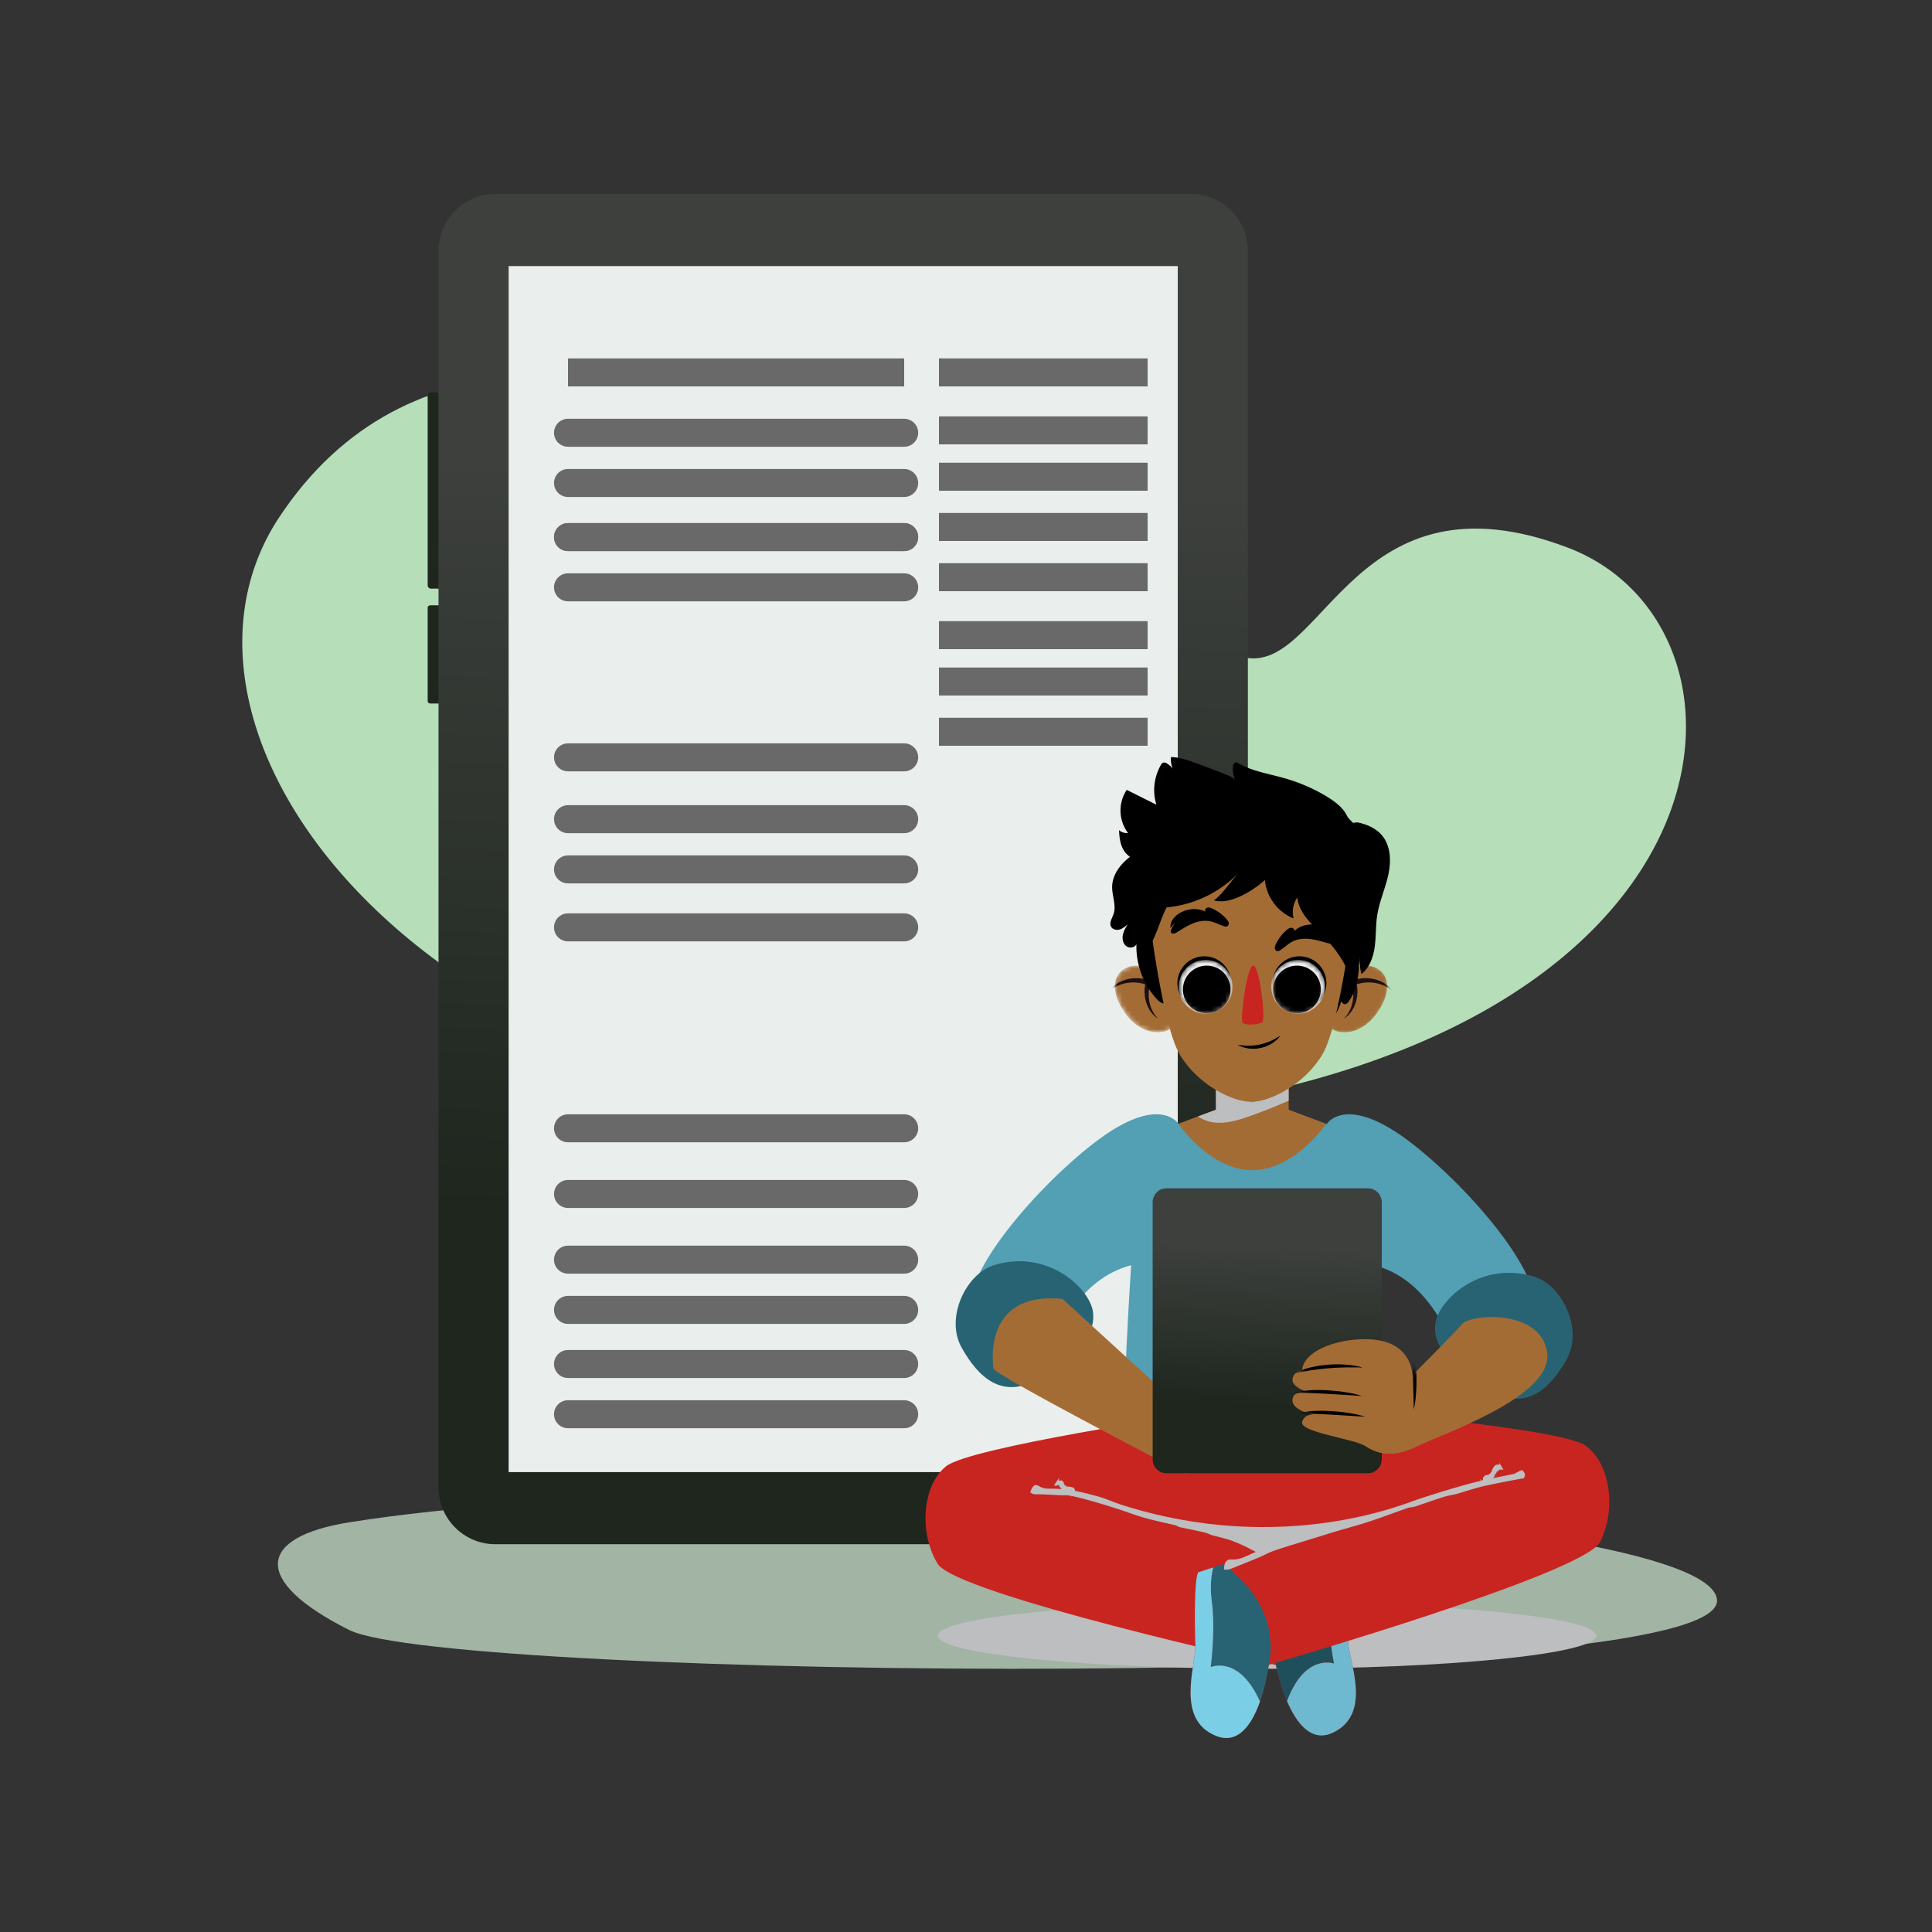<svg width="414" height="414" viewBox="0 0 414 414" fill="none" xmlns="http://www.w3.org/2000/svg">
<rect x="0" y="0" width="414" height="414" fill="#333333" stroke="none"/>
<path d="M74.837 326.213C55.208 329.345 53.724 338.697 74.837 349.29C95.95 359.883 369.176 362.897 367.934 342.876C366.692 322.856 160.531 312.538 74.837 326.213Z" fill="#A2B4A4"/>
<path d="M59.857 110.798C26.524 161.045 100.475 252.674 237.856 239.21C375.237 225.745 381.389 134.58 335.927 117.338C290.465 100.096 283.796 143.354 267.273 140.992C250.749 138.63 114.303 28.724 59.857 110.798Z" fill="#B6DEB9"/>
<path d="M99.504 126.135H92.371C91.969 126.135 91.644 125.81 91.644 125.409V84.792C91.644 84.39 91.97 84.065 92.371 84.065H99.504C99.906 84.065 100.23 84.391 100.23 84.792V125.409C100.231 125.81 99.906 126.135 99.504 126.135Z" fill="#1E261E"/>
<path d="M99.717 150.747H92.158C91.874 150.747 91.644 150.517 91.644 150.234V130.226C91.644 129.942 91.875 129.713 92.158 129.713H99.717C100.001 129.713 100.23 129.943 100.23 130.226V150.234C100.231 150.517 100.001 150.747 99.717 150.747Z" fill="#1E261E"/>
<path d="M255.205 330.907H106.163C99.427 330.907 93.967 325.447 93.967 318.711V53.761C93.967 47.025 99.427 41.565 106.163 41.565H255.205C261.941 41.565 267.401 47.025 267.401 53.761V318.711C267.401 325.447 261.941 330.907 255.205 330.907Z" fill="url(#paint0_linear_909_2731)"/>
<path d="M252.376 57.02H108.993V315.453H252.376V57.02Z" fill="#EAEEED"/>
<path d="M271.51 357.599C310.472 357.599 342.057 354.42 342.057 350.498C342.057 346.577 310.472 343.397 271.51 343.397C232.548 343.397 200.963 346.577 200.963 350.498C200.963 354.42 232.548 357.599 271.51 357.599Z" fill="#BCBEC0"/>
<path d="M298.938 242.454C287.797 235.29 284.352 240.803 284.352 240.803L268.432 248.083L252.512 240.803C252.512 240.803 249.069 235.29 237.926 242.454C226.785 249.619 206.058 271.369 207.849 281.604C209.64 291.839 221.923 292.862 224.481 289.28C227.04 285.698 230.878 274.183 242.393 271.113C242.393 271.113 240.09 305.656 241.369 307.447C242.648 309.238 257.369 319.986 268.432 319.986C279.495 319.986 294.216 309.239 295.495 307.447C296.775 305.656 294.472 271.113 294.472 271.113C305.986 274.183 309.825 285.698 312.383 289.28C314.942 292.862 327.224 291.839 329.015 281.604C330.806 271.369 310.08 249.619 298.938 242.454Z" fill="#539FB4"/>
<path d="M286.924 335.963C285.744 336.673 272.206 298.89 272.206 298.89L255.593 303.034C255.593 303.034 207.927 310.078 202.752 314.188C197.577 318.297 196.898 328.503 200.921 335.091C204.945 341.68 273.419 356.791 273.419 356.791C273.419 356.791 276.948 375.352 285.592 371.295C294.235 367.238 288.972 355.989 288.839 351.471C288.708 346.953 288.104 335.253 286.924 335.963Z" fill="#C82521"/>
<path d="M285.857 356.483C285.2 352.961 284.374 347.129 284.741 342.115C284.943 339.354 284.463 336.79 283.957 335.199L281.883 334.633C269.136 344.914 273.419 356.79 273.419 356.79L273.44 356.894C273.564 357.508 274.31 361.039 275.794 364.519C279.655 354.177 285.857 356.483 285.857 356.483Z" fill="#204F5C"/>
<path d="M285.593 371.294C294.236 367.237 288.972 355.988 288.84 351.47C288.716 347.21 288.171 336.571 287.12 335.964L286.962 335.952C286.95 335.957 286.937 335.955 286.924 335.963C286.889 335.983 286.852 335.974 286.811 335.941L283.957 335.2C284.463 336.791 284.943 339.354 284.741 342.116C284.374 347.129 285.2 352.962 285.857 356.484C285.857 356.484 279.655 354.178 275.794 364.52C277.726 369.05 280.907 373.494 285.593 371.294Z" fill="#6EB9CF"/>
<path d="M257.069 336.824C257.433 337.013 261.945 334.634 261.945 335.2C265.629 324.09 269.393 298.888 269.393 298.888L286.237 301.965C286.237 301.965 334.254 305.956 339.681 309.726C345.107 313.497 346.436 323.639 342.84 330.47C339.245 337.302 271.874 356.748 271.874 356.748C271.874 356.748 269.535 375.497 260.651 371.999C251.766 368.502 256.302 356.94 256.145 352.423C255.989 347.905 255.846 336.191 257.069 336.824Z" fill="#C82521"/>
<path d="M259.441 357.235C259.872 353.678 260.325 347.805 259.638 342.825C259.261 340.083 259.576 337.493 259.98 335.874L262.013 335.176C275.39 344.623 271.872 356.748 271.872 356.748L271.858 356.853C271.774 357.473 271.254 361.044 269.995 364.612C265.484 354.538 259.441 357.235 259.441 357.235Z" fill="#286373"/>
<path d="M260.65 372C251.765 368.502 256.301 356.94 256.144 352.423C255.997 348.164 255.862 337.511 256.872 336.838L257.03 336.816C257.043 336.82 257.054 336.818 257.068 336.825C257.103 336.843 257.141 336.831 257.179 336.796L259.98 335.874C259.576 337.494 259.261 340.083 259.639 342.825C260.324 347.806 259.871 353.679 259.442 357.235C259.442 357.235 265.483 354.538 269.996 364.613C268.357 369.258 265.466 373.896 260.65 372Z" fill="#7ACEE6"/>
<path d="M284.18 240.804L276.139 237.797V229.715L268.347 233.804L260.554 229.715V237.797L252.513 240.804C252.513 240.804 259.124 250.637 268.26 250.76V250.766C268.289 250.766 268.318 250.763 268.347 250.763C268.376 250.763 268.404 250.766 268.433 250.766V250.76C277.569 250.637 284.18 240.804 284.18 240.804Z" fill="#A46C35"/>
<path d="M268.346 233.804L260.554 229.715V237.797L256.713 239.234C257.71 239.921 258.904 240.371 260.099 240.52C262.761 240.852 265.418 240.024 267.945 239.124C270.714 238.137 273.446 237.046 276.139 235.864V229.715L268.346 233.804Z" fill="#BCBEC0"/>
<mask id="mask0_909_2731" style="mask-type:luminance" maskUnits="userSpaceOnUse" x="283" y="206" width="15" height="16">
<path d="M286.517 211.501C287.397 209.596 288.897 207.887 290.879 207.202C292.862 206.516 295.333 207.074 296.504 208.815C297.865 210.839 297.13 213.61 295.919 215.728C295.002 217.328 293.818 218.807 292.289 219.838C290.76 220.869 288.859 221.418 287.042 221.109C285.444 220.836 283.857 219.715 283.624 218.111L286.517 211.501Z" fill="white"/>
</mask>
<g mask="url(#mask0_909_2731)">
<path d="M286.517 211.501C287.397 209.596 288.897 207.887 290.879 207.202C292.862 206.516 295.333 207.074 296.504 208.815C297.865 210.839 297.13 213.61 295.919 215.728C295.002 217.328 293.818 218.807 292.289 219.838C290.76 220.869 288.859 221.418 287.042 221.109C285.444 220.836 283.857 219.715 283.624 218.111L286.517 211.501Z" fill="#A46C35"/>
</g>
<mask id="mask1_909_2731" style="mask-type:luminance" maskUnits="userSpaceOnUse" x="283" y="206" width="15" height="16">
<path d="M286.517 211.501C287.397 209.596 288.897 207.887 290.879 207.202C292.862 206.516 295.333 207.074 296.504 208.815C297.865 210.839 297.13 213.61 295.919 215.728C295.002 217.328 293.818 218.807 292.289 219.838C290.76 220.869 288.859 221.418 287.042 221.109C285.444 220.836 283.857 219.715 283.624 218.111L286.517 211.501Z" fill="white"/>
</mask>
<g mask="url(#mask1_909_2731)">
<path d="M282.117 216.058C283.462 214.375 284.991 212.824 286.811 211.576C287.628 211.031 288.525 210.559 289.469 210.209C289.803 210.086 290.142 209.975 290.488 209.886C291.331 209.671 292.202 209.567 293.085 209.622C295.296 209.714 297.563 210.8 298.626 212.7C297.19 211.089 295.062 210.481 293.071 210.523C292.278 210.543 291.5 210.686 290.744 210.918C290.849 211.496 290.9 212.085 290.877 212.682C290.837 214.894 289.805 217.186 287.93 218.294C289.507 216.82 290.065 214.678 289.976 212.689C289.953 212.21 289.883 211.736 289.779 211.271C288.968 211.609 288.189 212.04 287.457 212.538C285.758 213.675 284.241 215.136 282.802 216.647C281.386 218.18 280.081 219.83 279.001 221.671C279.67 219.642 280.77 217.741 282.117 216.058Z" fill="#1C0F12"/>
</g>
<path d="M290.014 187.395V195.363C289.869 196.233 287.116 219.557 283.349 225.931C279.582 232.306 272.199 236.095 268.067 236.095V187.395L290.014 187.395Z" fill="#A46C35"/>
<mask id="mask2_909_2731" style="mask-type:luminance" maskUnits="userSpaceOnUse" x="283" y="206" width="15" height="16">
<path d="M286.517 211.501C287.397 209.596 288.897 207.887 290.879 207.202C292.862 206.516 295.333 207.074 296.504 208.815C297.865 210.839 297.13 213.61 295.919 215.728C295.002 217.328 293.818 218.807 292.289 219.838C290.76 220.869 288.859 221.418 287.042 221.109C285.444 220.836 283.857 219.715 283.624 218.111L286.517 211.501Z" fill="white"/>
</mask>
<g mask="url(#mask2_909_2731)">
<path d="M286.517 211.501C287.397 209.596 288.897 207.887 290.879 207.202C292.862 206.516 295.333 207.074 296.504 208.815C297.865 210.839 297.13 213.61 295.919 215.728C295.002 217.328 293.818 218.807 292.289 219.838C290.76 220.869 288.859 221.418 287.042 221.109C285.444 220.836 283.857 219.715 283.624 218.111L286.517 211.501Z" fill="#A46C35"/>
</g>
<mask id="mask3_909_2731" style="mask-type:luminance" maskUnits="userSpaceOnUse" x="283" y="206" width="15" height="16">
<path d="M286.517 211.501C287.397 209.596 288.897 207.887 290.879 207.202C292.862 206.516 295.333 207.074 296.504 208.815C297.865 210.839 297.13 213.61 295.919 215.728C295.002 217.328 293.818 218.807 292.289 219.838C290.76 220.869 288.859 221.418 287.042 221.109C285.444 220.836 283.857 219.715 283.624 218.111L286.517 211.501Z" fill="white"/>
</mask>
<g mask="url(#mask3_909_2731)">
<path d="M282.117 216.058C283.462 214.375 284.991 212.824 286.811 211.576C287.628 211.031 288.525 210.559 289.469 210.209C289.803 210.086 290.142 209.975 290.488 209.886C291.331 209.671 292.202 209.567 293.085 209.622C295.296 209.714 297.563 210.8 298.626 212.7C297.19 211.089 295.062 210.481 293.071 210.523C292.278 210.543 291.5 210.686 290.744 210.918C290.849 211.496 290.9 212.085 290.877 212.682C290.837 214.894 289.805 217.186 287.93 218.294C289.507 216.82 290.065 214.678 289.976 212.689C289.953 212.21 289.883 211.736 289.779 211.271C288.968 211.609 288.189 212.04 287.457 212.538C285.758 213.675 284.241 215.136 282.802 216.647C281.386 218.18 280.081 219.83 279.001 221.671C279.67 219.642 280.77 217.741 282.117 216.058Z" fill="#1C0F12"/>
</g>
<mask id="mask4_909_2731" style="mask-type:luminance" maskUnits="userSpaceOnUse" x="238" y="206" width="15" height="16">
<path d="M249.619 211.501C248.739 209.596 247.239 207.887 245.257 207.202C243.274 206.516 240.803 207.074 239.632 208.815C238.271 210.839 239.005 213.61 240.217 215.728C241.133 217.328 242.317 218.807 243.847 219.838C245.376 220.869 247.276 221.418 249.094 221.109C250.692 220.836 252.279 219.715 252.512 218.111L249.619 211.501Z" fill="white"/>
</mask>
<g mask="url(#mask4_909_2731)">
<path d="M249.619 211.501C248.739 209.596 247.239 207.887 245.257 207.202C243.274 206.516 240.803 207.074 239.632 208.815C238.271 210.839 239.005 213.61 240.217 215.728C241.133 217.328 242.317 218.807 243.847 219.838C245.376 220.869 247.276 221.418 249.094 221.109C250.692 220.836 252.279 219.715 252.512 218.111L249.619 211.501Z" fill="#A46C35"/>
</g>
<mask id="mask5_909_2731" style="mask-type:luminance" maskUnits="userSpaceOnUse" x="238" y="206" width="15" height="16">
<path d="M249.619 211.501C248.739 209.596 247.239 207.887 245.257 207.202C243.274 206.516 240.803 207.074 239.632 208.815C238.271 210.839 239.005 213.61 240.217 215.728C241.133 217.328 242.317 218.807 243.847 219.838C245.376 220.869 247.276 221.418 249.094 221.109C250.692 220.836 252.279 219.715 252.512 218.111L249.619 211.501Z" fill="white"/>
</mask>
<g mask="url(#mask5_909_2731)">
<path d="M254.018 216.058C252.673 214.375 251.144 212.824 249.324 211.576C248.507 211.031 247.61 210.559 246.666 210.209C246.332 210.086 245.993 209.975 245.647 209.886C244.804 209.671 243.933 209.567 243.05 209.622C240.839 209.714 238.572 210.8 237.509 212.7C238.945 211.089 241.073 210.481 243.064 210.523C243.857 210.543 244.635 210.686 245.391 210.918C245.286 211.496 245.235 212.085 245.258 212.682C245.298 214.894 246.33 217.186 248.205 218.294C246.628 216.82 246.07 214.678 246.159 212.689C246.182 212.21 246.252 211.736 246.356 211.271C247.167 211.609 247.946 212.04 248.679 212.538C250.377 213.675 251.894 215.136 253.333 216.647C254.749 218.18 256.054 219.83 257.134 221.671C256.465 219.642 255.365 217.741 254.018 216.058Z" fill="#1C0F12"/>
</g>
<path d="M296.065 178.917C294.761 177.418 292.816 176.617 290.87 176.215L244.966 181.638C243.406 182.647 241.828 183.67 240.56 185.026C239.291 186.384 238.342 188.131 238.31 189.988C238.276 191.975 239.271 194.01 238.614 195.886C238.301 196.777 237.63 197.731 238.073 198.566C238.398 199.179 239.226 199.374 239.895 199.19C240.564 199.006 241.111 198.536 241.634 198.079C241.193 198.813 240.744 199.568 240.594 200.41C240.443 201.252 240.653 202.215 241.33 202.737C242.007 203.261 243.177 203.107 243.518 202.323C243.371 206.636 244.995 210.985 247.933 214.146C248.363 214.608 248.913 215.08 249.539 215.003C250.527 214.879 250.816 213.59 250.785 212.594C250.608 206.904 248.034 201.245 249.256 195.685C249.463 194.748 249.789 193.809 250.412 193.079C251.637 191.645 253.692 191.318 255.567 191.122C263.108 190.331 270.709 190.119 278.283 190.486C279.983 190.569 281.713 190.687 283.305 191.289C283.592 191.398 283.885 191.53 284.075 191.77C284.384 192.158 284.346 192.708 284.295 193.201C283.457 201.219 283.256 209.303 283.695 217.352C283.719 217.804 283.787 218.328 284.175 218.561C284.71 218.883 285.365 218.396 285.752 217.905C286.535 216.913 287.093 215.75 287.401 214.525C287.542 214.936 287.959 215.276 288.371 215.153C288.608 215.083 288.782 214.884 288.932 214.688C291.022 211.97 291.214 208.292 291.32 204.865C291.248 206.159 291.397 207.466 291.756 208.711C293.505 207.326 294.3 205.045 294.593 202.833C294.887 200.622 294.765 198.368 295.106 196.163C295.566 193.195 296.846 190.414 297.492 187.481C298.141 184.548 298.037 181.184 296.065 178.917Z" fill="black"/>
<path d="M288.626 174.789C287.885 173.168 286.25 171.898 284.53 170.826C281.729 169.081 278.564 167.696 275.197 166.743C271.83 165.791 268.177 165.235 265.323 163.541C265.187 163.46 265.042 163.373 264.872 163.368C264.489 163.355 264.301 163.724 264.25 164.022C264.076 165.043 264.222 166.095 264.655 167.068C264.256 166.628 263.57 166.309 262.931 166.054C260.645 165.144 258.337 164.268 256.01 163.424C254.391 162.837 252.707 162.256 250.924 162.227C250.835 163.063 250.964 163.911 251.28 164.713C250.963 164.262 250.533 163.859 249.994 163.564C249.807 163.461 249.585 163.367 249.36 163.399C249.06 163.442 248.887 163.685 248.763 163.904C247.267 166.562 246.922 169.608 247.797 172.432C245.676 171.373 243.556 170.316 241.435 169.258C239.565 172.119 239.669 175.716 241.704 178.507C240.984 178.564 240.237 178.322 239.78 177.883C239.88 179.462 240.002 181.105 240.982 182.488C241.961 183.87 244.072 184.9 245.997 184.423L290.87 178.021C291.046 176.904 289.111 175.849 288.626 174.789Z" fill="black"/>
<path d="M268.068 187.396H246.122V195.363C246.267 196.233 249.019 219.558 252.787 225.931C256.553 232.306 263.936 236.095 268.068 236.095C272.2 236.095 279.583 232.306 283.35 225.931C287.116 219.557 289.869 196.232 290.014 195.363V187.396H268.068Z" fill="#A46C35"/>
<path d="M258.065 216.456C261.252 216.456 263.835 213.873 263.835 210.686C263.835 207.5 261.252 204.917 258.065 204.917C254.879 204.917 252.296 207.5 252.296 210.686C252.296 213.873 254.879 216.456 258.065 216.456Z" fill="black"/>
<mask id="mask6_909_2731" style="mask-type:luminance" maskUnits="userSpaceOnUse" x="252" y="205" width="13" height="13">
<path d="M258.354 217.235C261.541 217.235 264.124 214.652 264.124 211.466C264.124 208.279 261.541 205.696 258.354 205.696C255.168 205.696 252.585 208.279 252.585 211.466C252.585 214.652 255.168 217.235 258.354 217.235Z" fill="white"/>
</mask>
<g mask="url(#mask6_909_2731)">
<path d="M258.354 217.235C261.541 217.235 264.124 214.652 264.124 211.466C264.124 208.279 261.541 205.696 258.354 205.696C255.168 205.696 252.585 208.279 252.585 211.466C252.585 214.652 255.168 217.235 258.354 217.235Z" fill="#EFEFEF"/>
</g>
<mask id="mask7_909_2731" style="mask-type:luminance" maskUnits="userSpaceOnUse" x="252" y="205" width="13" height="13">
<path d="M258.354 217.235C261.541 217.235 264.124 214.652 264.124 211.466C264.124 208.279 261.541 205.696 258.354 205.696C255.168 205.696 252.585 208.279 252.585 211.466C252.585 214.652 255.168 217.235 258.354 217.235Z" fill="white"/>
</mask>
<g mask="url(#mask7_909_2731)">
<path d="M258.596 217.14C261.418 217.14 263.707 214.852 263.707 212.029C263.707 209.206 261.418 206.918 258.596 206.918C255.773 206.918 253.484 209.206 253.484 212.029C253.484 214.852 255.773 217.14 258.596 217.14Z" fill="black"/>
</g>
<path d="M278.457 216.456C281.643 216.456 284.227 213.873 284.227 210.686C284.227 207.5 281.643 204.917 278.457 204.917C275.271 204.917 272.688 207.5 272.688 210.686C272.688 213.873 275.271 216.456 278.457 216.456Z" fill="black"/>
<mask id="mask8_909_2731" style="mask-type:luminance" maskUnits="userSpaceOnUse" x="272" y="205" width="12" height="13">
<path d="M278.168 217.235C281.354 217.235 283.937 214.652 283.937 211.466C283.937 208.279 281.354 205.696 278.168 205.696C274.982 205.696 272.398 208.279 272.398 211.466C272.398 214.652 274.982 217.235 278.168 217.235Z" fill="white"/>
</mask>
<g mask="url(#mask8_909_2731)">
<path d="M278.168 217.235C281.354 217.235 283.937 214.652 283.937 211.466C283.937 208.279 281.354 205.696 278.168 205.696C274.982 205.696 272.398 208.279 272.398 211.466C272.398 214.652 274.982 217.235 278.168 217.235Z" fill="#EFEFEF"/>
</g>
<mask id="mask9_909_2731" style="mask-type:luminance" maskUnits="userSpaceOnUse" x="272" y="205" width="12" height="13">
<path d="M278.168 217.235C281.354 217.235 283.937 214.652 283.937 211.466C283.937 208.279 281.354 205.696 278.168 205.696C274.982 205.696 272.398 208.279 272.398 211.466C272.398 214.652 274.982 217.235 278.168 217.235Z" fill="white"/>
</mask>
<g mask="url(#mask9_909_2731)">
<path d="M277.927 217.14C280.75 217.14 283.038 214.852 283.038 212.029C283.038 209.206 280.75 206.918 277.927 206.918C275.104 206.918 272.815 209.206 272.815 212.029C272.815 214.852 275.104 217.14 277.927 217.14Z" fill="black"/>
</g>
<path d="M268.599 206.919C269.932 207.067 271.284 218.607 270.494 219.08C269.704 219.554 266.703 219.87 266.23 219.08C265.756 218.29 267.178 206.76 268.599 206.919Z" fill="#C82521"/>
<path d="M265.18 223.869C266.834 224.161 268.438 224.157 269.995 223.813C271.555 223.48 273.017 222.82 274.403 221.871C273.44 223.27 271.835 224.195 270.158 224.563C268.478 224.921 266.636 224.743 265.18 223.869Z" fill="black"/>
<path d="M263.29 197.706C263.225 197.417 263.034 197.175 262.837 196.952C261.987 195.989 260.93 195.208 259.759 194.678C259.49 194.557 259.206 194.446 258.913 194.461C258.619 194.476 258.314 194.647 258.229 194.928C258.186 195.071 258.225 195.231 258.311 195.351C256.489 194.441 254.168 194.694 252.48 195.858C251.49 196.54 250.647 197.664 250.83 198.852L252.233 197.175C251.719 197.769 251.297 198.443 250.988 199.165C250.902 199.364 250.826 199.592 250.911 199.789C251.101 200.236 251.772 200.048 252.182 199.789C253.28 199.096 254.374 198.379 255.577 197.891C256.78 197.402 258.118 197.151 259.387 197.428C260.386 197.646 261.291 198.177 262.271 198.47C262.509 198.542 262.779 198.596 262.999 198.48C263.26 198.341 263.356 197.995 263.29 197.706Z" fill="black"/>
<path d="M273.173 203.155C273.157 202.859 273.274 202.572 273.4 202.305C273.953 201.144 274.753 200.103 275.732 199.27C275.956 199.08 276.2 198.895 276.485 198.828C276.772 198.761 277.112 198.842 277.271 199.088C277.352 199.213 277.358 199.377 277.309 199.516C278.81 198.139 281.111 197.743 283.055 198.396C284.194 198.779 285.314 199.626 285.467 200.819L283.655 199.594C284.313 200.023 284.904 200.555 285.401 201.163C285.537 201.33 285.674 201.528 285.646 201.742C285.586 202.223 284.89 202.228 284.424 202.092C283.177 201.729 281.928 201.341 280.636 201.204C279.345 201.066 277.99 201.194 276.846 201.81C275.946 202.295 275.224 203.054 274.362 203.607C274.153 203.742 273.91 203.868 273.666 203.818C273.378 203.757 273.19 203.451 273.173 203.155Z" fill="black"/>
<path d="M290.125 182.977C288.788 182.098 287.087 182.051 285.487 182.046C272.532 182.006 256.739 183.287 243.896 184.978L245.196 204.308C247.657 201.597 248.317 197.661 249.985 194.436C255.717 193.939 261.241 191.321 265.254 187.198C263.983 188.585 261.693 191.923 260.112 192.941C263.562 193.952 268.342 190.968 271.048 188.6C271.361 192.186 273.838 195.498 277.191 196.809C276.795 195.289 277.097 193.602 277.996 192.314C278.291 195.501 280.904 197.89 283.153 200.167C285.972 203.019 288.542 206.324 289.477 210.224C290.239 205.766 291.002 201.306 291.764 196.847C292.197 194.313 292.632 191.763 292.623 189.192C292.616 186.864 292.072 184.257 290.125 182.977Z" fill="black"/>
<path d="M212.967 271.113C207.017 272.964 202.476 282.371 206.058 288.768C209.64 295.166 214.758 300.027 222.69 295.421C230.622 290.815 234.889 286.094 234.204 281.092C233.521 276.09 224.482 267.53 212.967 271.113Z" fill="#286373"/>
<path d="M328.823 273.593C334.773 275.445 339.314 284.851 335.732 291.249C332.15 297.646 327.033 302.507 319.1 297.902C311.168 293.295 306.901 288.574 307.586 283.572C308.27 278.57 317.309 270.011 328.823 273.593Z" fill="#286373"/>
<path d="M212.903 293.31C212.903 293.31 210.024 276.614 227.68 278.341L251.092 299.718C251.092 299.718 256.274 288.271 259.536 288.967C262.799 289.663 266.213 293.31 266.425 294.653C266.637 295.996 256.417 317.135 253.715 315.7C251.013 314.265 214.246 295.229 212.903 293.31Z" fill="#A46C35"/>
<path d="M293.112 315.705H249.98C248.334 315.705 246.999 314.371 246.999 312.725V257.615C246.999 255.969 248.334 254.634 249.98 254.634H293.112C294.758 254.634 296.093 255.969 296.093 257.615V312.725C296.093 314.371 294.758 315.705 293.112 315.705Z" fill="url(#paint1_linear_909_2731)"/>
<path d="M302.663 294.689C302.663 294.689 302.663 289.018 296.46 287.423C290.257 285.829 279.341 288.487 279.04 293.626C279.04 293.626 277.144 293.803 276.967 295.575C276.79 297.347 280.511 298.41 280.511 298.41C280.511 298.41 276.778 297.701 276.961 300.182C277.144 302.663 282.637 303.372 282.637 303.372C282.637 303.372 279.872 302.308 279.04 304.612C278.208 306.915 290.215 308.287 292.629 309.904C295.042 311.522 298.409 312.539 303.726 309.904C309.042 307.27 332.788 299.295 331.547 289.903C330.307 280.511 315.244 281.492 313.295 283.748C311.346 286.006 302.663 294.689 302.663 294.689Z" fill="#A46C35"/>
<mask id="mask10_909_2731" style="mask-type:luminance" maskUnits="userSpaceOnUse" x="276" y="282" width="56" height="30">
<path d="M302.663 294.689C302.663 294.689 302.663 289.018 296.46 287.423C290.257 285.829 279.341 288.487 279.04 293.626C279.04 293.626 277.144 293.803 276.967 295.575C276.79 297.347 280.511 298.41 280.511 298.41C280.511 298.41 276.778 297.701 276.961 300.182C277.144 302.663 282.637 303.372 282.637 303.372C282.637 303.372 279.872 302.308 279.04 304.612C278.208 306.915 290.215 308.287 292.629 309.904C295.042 311.522 298.409 312.539 303.726 309.904C309.042 307.27 332.788 299.295 331.547 289.903C330.307 280.511 315.244 281.492 313.295 283.748C311.346 286.006 302.663 294.689 302.663 294.689Z" fill="white"/>
</mask>
<g mask="url(#mask10_909_2731)">
<path d="M276.955 294.344C279.29 293.268 281.839 292.681 284.405 292.447C285.69 292.343 286.983 292.321 288.267 292.416C288.91 292.456 289.55 292.535 290.185 292.634C290.503 292.683 290.817 292.754 291.132 292.814C291.284 292.846 291.454 292.866 291.611 292.943C291.756 293.01 291.924 293.161 291.874 293.333C291.877 293.159 291.709 293.083 291.571 293.052C291.428 293.013 291.273 293.021 291.11 293.017C290.79 293.014 290.472 293.001 290.153 293.01C289.517 293.001 288.884 293.005 288.251 293.015C286.987 293.043 285.727 293.097 284.471 293.212C281.955 293.418 279.472 293.845 276.955 294.344Z" fill="black"/>
</g>
<mask id="mask11_909_2731" style="mask-type:luminance" maskUnits="userSpaceOnUse" x="276" y="282" width="56" height="30">
<path d="M302.663 294.689C302.663 294.689 302.663 289.018 296.46 287.423C290.257 285.829 279.341 288.487 279.04 293.626C279.04 293.626 277.144 293.803 276.967 295.575C276.79 297.347 280.511 298.41 280.511 298.41C280.511 298.41 276.778 297.701 276.961 300.182C277.144 302.663 282.637 303.372 282.637 303.372C282.637 303.372 279.872 302.308 279.04 304.612C278.208 306.915 290.215 308.287 292.629 309.904C295.042 311.522 298.409 312.539 303.726 309.904C309.042 307.27 332.788 299.295 331.547 289.903C330.307 280.511 315.244 281.492 313.295 283.748C311.346 286.006 302.663 294.689 302.663 294.689Z" fill="white"/>
</mask>
<g mask="url(#mask11_909_2731)">
<path d="M276.946 298.545C278.15 298.155 279.421 297.986 280.68 297.91C281.942 297.828 283.205 297.85 284.464 297.913C285.721 297.992 286.976 298.112 288.22 298.309C289.454 298.521 290.728 298.701 291.885 299.205C291.291 299.067 290.647 299.065 290.027 299.023L288.156 298.904L284.421 298.679C283.177 298.601 281.934 298.547 280.691 298.507C279.446 298.483 278.202 298.447 276.946 298.545Z" fill="black"/>
</g>
<mask id="mask12_909_2731" style="mask-type:luminance" maskUnits="userSpaceOnUse" x="276" y="282" width="56" height="30">
<path d="M302.663 294.689C302.663 294.689 302.663 289.018 296.46 287.423C290.257 285.829 279.341 288.487 279.04 293.626C279.04 293.626 277.144 293.803 276.967 295.575C276.79 297.347 280.511 298.41 280.511 298.41C280.511 298.41 276.778 297.701 276.961 300.182C277.144 302.663 282.637 303.372 282.637 303.372C282.637 303.372 279.872 302.308 279.04 304.612C278.208 306.915 290.215 308.287 292.629 309.904C295.042 311.522 298.409 312.539 303.726 309.904C309.042 307.27 332.788 299.295 331.547 289.903C330.307 280.511 315.244 281.492 313.295 283.748C311.346 286.006 302.663 294.689 302.663 294.689Z" fill="white"/>
</mask>
<g mask="url(#mask12_909_2731)">
<path d="M302.216 287.095C302.713 288.259 302.994 289.509 303.183 290.756C303.378 292.006 303.469 293.266 303.518 294.525C303.553 295.785 303.544 297.045 303.46 298.302C303.36 299.55 303.293 300.834 302.895 302.032C302.979 301.427 302.923 300.787 302.91 300.165L302.861 298.29L302.752 294.55C302.718 293.305 302.66 292.062 302.59 290.819C302.502 289.579 302.426 288.338 302.216 287.095Z" fill="black"/>
</g>
<mask id="mask13_909_2731" style="mask-type:luminance" maskUnits="userSpaceOnUse" x="276" y="282" width="56" height="30">
<path d="M302.663 294.689C302.663 294.689 302.663 289.018 296.46 287.423C290.257 285.829 279.341 288.487 279.04 293.626C279.04 293.626 277.144 293.803 276.967 295.575C276.79 297.347 280.511 298.41 280.511 298.41C280.511 298.41 276.778 297.701 276.961 300.182C277.144 302.663 282.637 303.372 282.637 303.372C282.637 303.372 279.872 302.308 279.04 304.612C278.208 306.915 290.215 308.287 292.629 309.904C295.042 311.522 298.409 312.539 303.726 309.904C309.042 307.27 332.788 299.295 331.547 289.903C330.307 280.511 315.244 281.492 313.295 283.748C311.346 286.006 302.663 294.689 302.663 294.689Z" fill="white"/>
</mask>
<g mask="url(#mask13_909_2731)">
<path d="M277.637 302.997C278.841 302.606 280.112 302.437 281.37 302.361C282.632 302.279 283.896 302.301 285.154 302.364C286.412 302.443 287.666 302.564 288.911 302.76C290.144 302.972 291.418 303.152 292.575 303.657C291.981 303.518 291.338 303.517 290.717 303.474L288.846 303.355L285.111 303.13C283.867 303.052 282.625 302.998 281.381 302.958C280.136 302.934 278.893 302.898 277.637 302.997Z" fill="black"/>
</g>
<path d="M326.237 315.078C325.979 314.983 325.727 315.182 325.484 315.29C325.082 315.472 324.71 315.771 324.287 315.862C322.787 316.182 321.279 316.477 319.775 316.787C319.912 316.733 320.058 316.692 320.137 316.57C320.26 316.379 320.289 316.061 320.385 315.818C320.399 315.781 320.537 315.91 320.552 315.876C320.633 315.697 320.682 315.467 320.78 315.302C320.821 315.233 320.973 315.325 321.026 315.276C321.131 315.179 321.161 314.965 321.308 314.928C321.536 314.873 321.831 314.932 322.094 314.956C322.11 314.957 322.189 315.065 322.144 314.966C322.083 314.835 321.947 314.563 321.81 314.327C321.651 314.052 321.365 313.59 321.298 313.503C321.203 313.379 321.25 313.506 321.255 313.556C321.264 313.642 321.336 313.834 321.299 313.84C321.032 313.882 320.685 313.811 320.469 313.953C320.193 314.136 320.013 314.458 319.834 314.761C319.722 314.948 319.705 315.252 319.583 315.414C319.397 315.657 319.189 315.867 318.935 316.026C318.786 316.124 318.462 316.032 318.314 316.141C318.019 316.357 317.669 316.545 317.768 317.136C317.775 317.181 317.764 317.209 317.744 317.226C317.723 317.231 317.702 317.235 317.681 317.24C317.612 317.231 317.501 317.183 317.316 317.068C317.131 316.953 317.038 316.933 317.389 317.306C316.662 317.472 315.936 317.647 315.215 317.837C311.369 318.861 307.573 320.066 303.789 321.296C301.445 322.048 274.888 333.508 240.234 322.43C238.603 321.908 237.038 321.148 235.375 320.693C233.819 320.252 232.24 319.843 230.641 319.534C230.663 319.506 230.69 319.474 230.7 319.461C230.793 319.336 230.689 319.42 230.644 319.442C230.615 319.457 230.574 319.485 230.532 319.512C230.478 319.501 230.423 319.489 230.368 319.479C230.308 319.27 230.286 319.014 230.146 318.891C229.936 318.709 229.619 318.653 229.32 318.583C229.135 318.539 228.859 318.612 228.696 318.547C228.45 318.448 228.235 318.313 228.061 318.124C227.955 318.012 228.004 317.692 227.893 317.584C227.669 317.364 227.476 317.089 226.951 317.305C226.828 317.356 226.787 317.289 226.983 316.868C227.121 316.574 227.1 316.493 226.025 318.008C225.97 318.144 225.894 318.291 225.903 318.312C225.924 318.36 225.982 318.351 226.034 318.353C226.16 318.358 226.277 318.377 226.425 318.353C226.525 318.337 226.719 318.188 226.783 318.225C226.914 318.305 226.98 318.476 227.079 318.6L227.404 318.991C227.426 319.019 227.446 319.051 227.465 319.083C226.659 319.015 225.848 318.981 225.033 318.999C224.2 319.026 223.386 318.926 222.579 318.414C222.016 318.07 221.326 317.987 220.757 319.821C221.097 319.979 221.316 320.152 221.539 320.174C222.039 320.228 222.544 320.187 223.048 320.21C224.287 320.231 225.525 320.319 226.774 320.389C227.61 320.459 228.484 320.338 229.313 320.504C229.388 320.517 229.462 320.536 229.538 320.55C229.542 320.584 229.546 320.621 229.551 320.655C229.553 320.669 229.472 320.776 229.552 320.703C229.582 320.675 229.635 320.623 229.68 320.579C231.287 320.886 232.86 321.355 234.436 321.789C236.272 322.318 238.1 322.876 239.92 323.472C241.69 324.055 243.429 324.734 245.228 325.245C247.399 325.86 249.628 326.316 251.835 326.819C252.162 326.892 252.435 327.164 252.762 327.239C254.477 327.628 256.208 327.933 257.913 328.33C258.618 328.496 259.27 328.848 259.967 329.041C261.337 329.422 262.747 329.686 264.079 330.19C265.812 330.852 267.483 331.661 269.093 332.552C268.415 332.841 267.74 333.14 267.073 333.46C266.107 333.917 265.091 334.249 263.93 334.181C263.116 334.133 262.302 334.368 262.277 336.35C262.751 336.333 263.087 336.386 263.372 336.297C264.007 336.097 264.622 335.833 265.239 335.581C266.755 334.959 268.286 334.376 269.794 333.731C270.811 333.299 271.777 332.723 272.817 332.357C274.986 331.598 277.196 330.958 279.391 330.275L286.53 328.079C288.85 327.387 291.196 326.782 293.493 326.022C296.266 325.102 299 324.049 301.77 323.102C302.18 322.96 302.65 323.018 303.061 322.882C305.215 322.164 307.357 321.396 309.525 320.717C310.42 320.433 311.371 320.345 312.273 320.089C314.052 319.582 315.8 318.952 317.601 318.531C317.908 318.46 318.215 318.396 318.522 318.328C318.544 318.339 318.573 318.357 318.58 318.355C318.605 318.347 318.617 318.328 318.627 318.305C321.077 317.764 323.548 317.313 326.012 316.844C326.177 316.812 326.395 316.895 326.502 316.757C326.646 316.573 326.824 316.216 326.773 315.948C326.716 315.632 326.419 315.146 326.237 315.078Z" fill="#BCBEC0"/>
<line x1="121.716" y1="79.8" x2="193.752" y2="79.8" stroke="#696969" stroke-width="6"/>
<line x1="201.204" y1="79.8" x2="245.916" y2="79.8" stroke="#696969" stroke-width="6"/>
<line x1="201.204" y1="123.684" x2="245.916" y2="123.684" stroke="#696969" stroke-width="6"/>
<path d="M121.716 162.288H193.752" stroke="#696969" stroke-width="6" stroke-linecap="round"/>
<path d="M121.716 255.852H193.752" stroke="#696969" stroke-width="6" stroke-linecap="round"/>
<path d="M121.716 92.736H193.752" stroke="#696969" stroke-width="6" stroke-linecap="round"/>
<line x1="201.204" y1="92.22" x2="245.916" y2="92.22" stroke="#696969" stroke-width="6"/>
<line x1="201.204" y1="136.104" x2="245.916" y2="136.104" stroke="#696969" stroke-width="6"/>
<path d="M121.716 175.536H193.752" stroke="#696969" stroke-width="6" stroke-linecap="round"/>
<path d="M121.716 269.928H193.752" stroke="#696969" stroke-width="6" stroke-linecap="round"/>
<path d="M121.716 103.5H193.752" stroke="#696969" stroke-width="6" stroke-linecap="round"/>
<line x1="201.204" y1="102.156" x2="245.916" y2="102.156" stroke="#696969" stroke-width="6"/>
<line x1="201.204" y1="146.04" x2="245.916" y2="146.04" stroke="#696969" stroke-width="6"/>
<path d="M121.716 186.3H193.752" stroke="#696969" stroke-width="6" stroke-linecap="round"/>
<path d="M121.716 280.692H193.752" stroke="#696969" stroke-width="6" stroke-linecap="round"/>
<path d="M121.716 115.092H193.752" stroke="#696969" stroke-width="6" stroke-linecap="round"/>
<path d="M121.716 115.092H193.752" stroke="#696969" stroke-width="6" stroke-linecap="round"/>
<line x1="201.204" y1="112.92" x2="245.916" y2="112.92" stroke="#696969" stroke-width="6"/>
<line x1="201.204" y1="156.804" x2="245.916" y2="156.804" stroke="#696969" stroke-width="6"/>
<path d="M121.716 198.72H193.752" stroke="#696969" stroke-width="6" stroke-linecap="round"/>
<path d="M121.716 292.284H193.752" stroke="#696969" stroke-width="6" stroke-linecap="round"/>
<path d="M121.716 125.856H193.752" stroke="#696969" stroke-width="6" stroke-linecap="round"/>
<path d="M121.716 241.776H193.752" stroke="#696969" stroke-width="6" stroke-linecap="round"/>
<path d="M121.716 303.048H193.752" stroke="#696969" stroke-width="6" stroke-linecap="round"/>
<defs>
<linearGradient id="paint0_linear_909_2731" x1="184.278" y1="102.221" x2="177.418" y2="262.577" gradientUnits="userSpaceOnUse">
<stop stop-color="#3D403D"/>
<stop offset="1" stop-color="#1E261E"/>
</linearGradient>
<linearGradient id="paint1_linear_909_2731" x1="272.31" y1="267.294" x2="270.851" y2="301.412" gradientUnits="userSpaceOnUse">
<stop stop-color="#3D403D"/>
<stop offset="1" stop-color="#1E261E"/>
</linearGradient>
</defs>
</svg>
